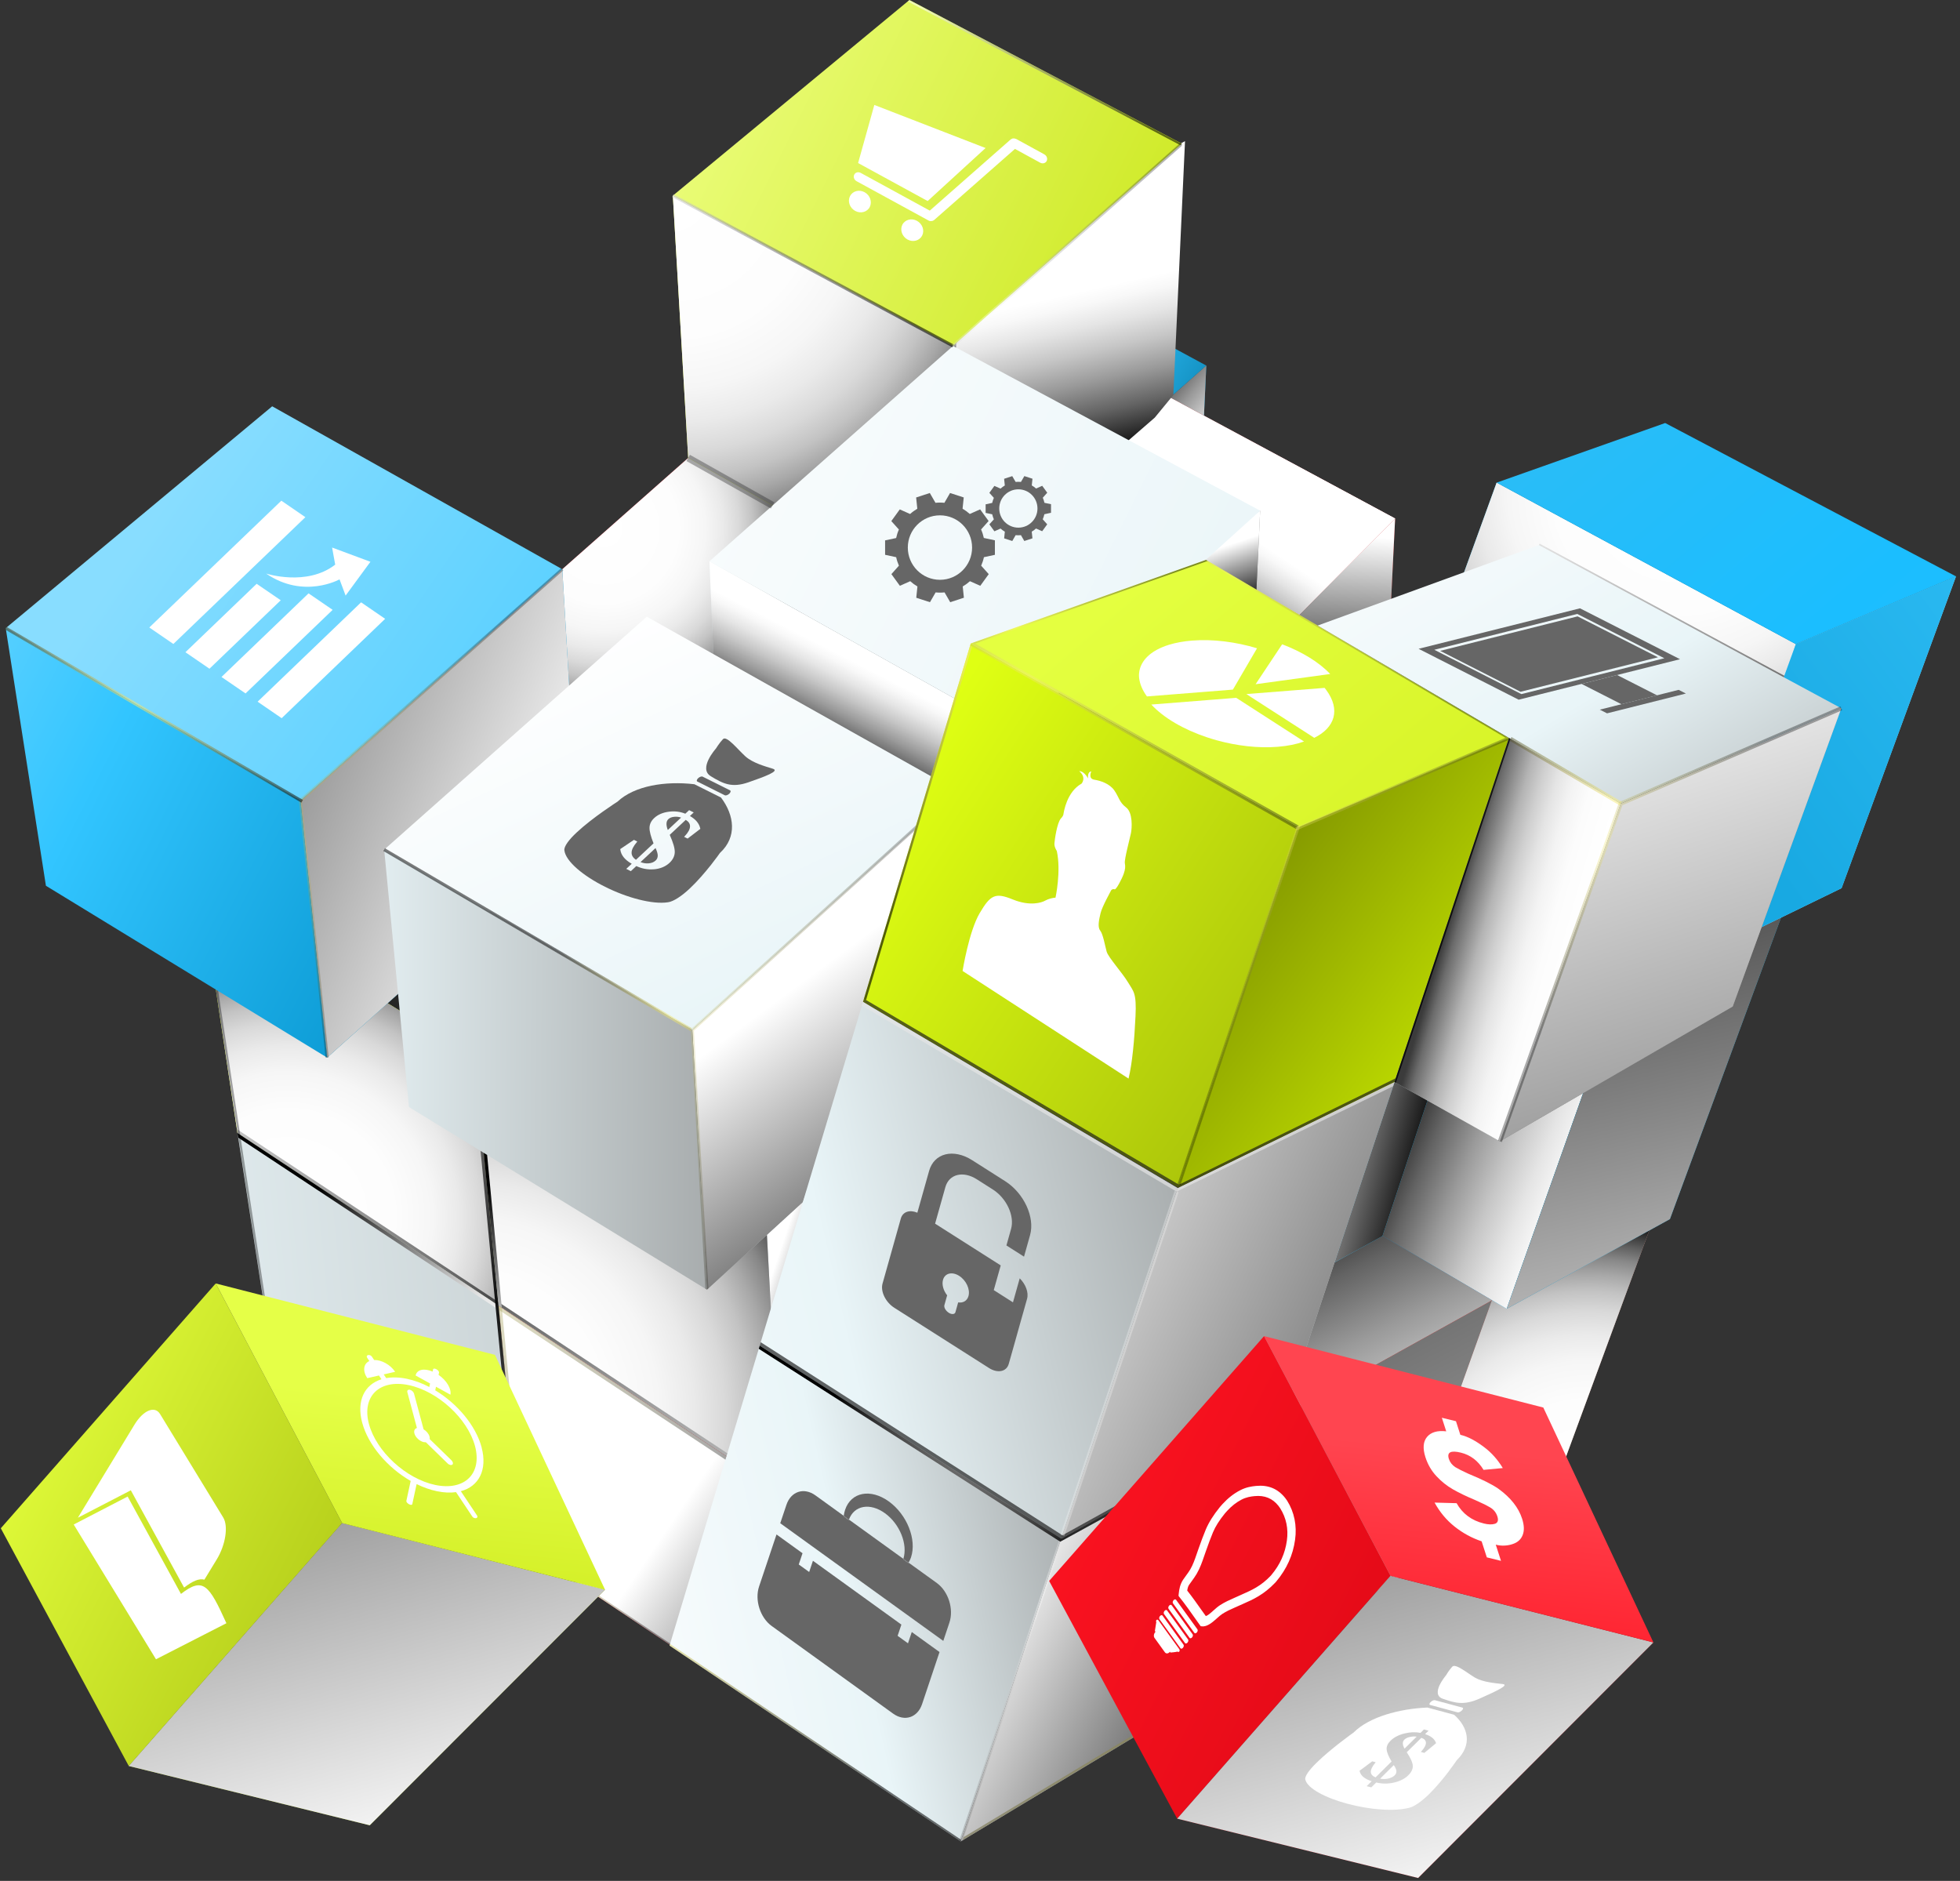 <svg width="346" height="332" viewBox="0 0 346 332" fill="none" xmlns="http://www.w3.org/2000/svg">
<rect x="0" y="0" width="346" height="332" fill="#333333" stroke="none"/>
<path style="mix-blend-mode:multiply" d="M136.05 231.408L150.313 212.945L142.157 210.039L135.212 217.812L136.05 231.408Z" fill="url(#paint0_linear_1_938)"/>
<path style="mix-blend-mode:multiply" d="M136.084 230.96L150.313 212.945L141.721 212.117L135.385 217.991L136.084 230.96Z" fill="url(#paint1_linear_1_938)"/>
<path d="M83.765 186.447L88.017 230.512L137.827 263.383L135.385 217.991L83.765 186.447Z" fill="url(#paint2_linear_1_938)"/>
<path style="mix-blend-mode:multiply" d="M83.765 186.447L88.017 230.512L137.827 263.383L135.385 217.991L83.765 186.447Z" fill="url(#paint3_radial_1_938)"/>
<path d="M121.486 80.834L90.721 108.027L96.508 130.577L132.318 122.827L153.52 89.513L133.749 76.595L121.486 80.834Z" fill="url(#paint4_linear_1_938)"/>
<path style="mix-blend-mode:multiply" d="M121.486 80.834L90.721 108.027L96.508 130.577L132.318 122.827L153.52 89.513L133.749 76.595L121.486 80.834Z" fill="url(#paint5_radial_1_938)"/>
<path d="M125.246 99.067L179.134 129.261L170.514 166.814L127.089 142.639L125.246 99.067Z" fill="url(#paint6_linear_1_938)"/>
<path style="mix-blend-mode:multiply" d="M125.235 99.061L179.123 129.25L170.503 166.808L127.078 142.628L125.235 99.061Z" fill="url(#paint7_linear_1_938)"/>
<path d="M122.218 181.81L124.793 227.645L141.732 212.173L165.615 141.704L122.218 181.81Z" fill="url(#paint8_linear_1_938)"/>
<path style="mix-blend-mode:multiply" d="M122.218 181.81L124.793 227.645L141.732 212.173L165.224 142.925L122.218 181.81Z" fill="url(#paint9_linear_1_938)"/>
<path d="M92.09 272.819L88.017 230.512L137.827 263.383L140.525 305.203L92.09 272.819Z" fill="url(#paint10_linear_1_938)"/>
<path style="mix-blend-mode:multiply" d="M92.101 272.825L88.017 230.512L137.827 263.383L140.525 305.203L92.101 272.825Z" fill="url(#paint11_linear_1_938)"/>
<path d="M134.112 237.523L118.196 290.464L169.592 325.026L187.352 271.576L134.112 237.523Z" fill="url(#paint12_linear_1_938)"/>
<path d="M60.106 175.706L80.296 166.455L74.145 186.296L60.106 175.706Z" fill="#262626"/>
<path d="M35.425 156.908L83.765 186.447L88.017 230.512L41.922 199.999L35.425 156.908Z" fill="url(#paint13_linear_1_938)"/>
<path style="mix-blend-mode:multiply" d="M35.425 156.908L83.765 186.447L88.017 230.512L41.922 199.999L35.425 156.908Z" fill="url(#paint14_radial_1_938)"/>
<path d="M99.263 100.478L102.006 146.94L57.749 186.682L53.045 141.329L99.263 100.478Z" fill="url(#paint15_linear_1_938)"/>
<path style="mix-blend-mode:multiply" d="M99.263 100.478L102.006 146.94L57.749 186.682L53.045 141.329L99.263 100.478Z" fill="url(#paint16_linear_1_938)"/>
<path d="M122.218 181.81L124.793 227.645L72.196 195.407L67.821 149.975L122.218 181.81Z" fill="url(#paint17_linear_1_938)"/>
<path d="M122.218 181.81L168.883 139.559L114.173 108.855L67.821 149.975L122.218 181.81Z" fill="url(#paint18_linear_1_938)"/>
<path d="M169.592 325.026L187.352 271.576L226.576 249.955L209.631 300.947L169.592 325.026Z" fill="url(#paint19_linear_1_938)"/>
<path style="mix-blend-mode:multiply" d="M169.592 325.026L187.352 271.576L226.576 249.955L209.631 300.947L169.592 325.026Z" fill="url(#paint20_linear_1_938)"/>
<path d="M245.564 279.276L263.346 229.543L226.575 249.955L209.631 300.947L245.564 279.276Z" fill="url(#paint21_linear_1_938)"/>
<path style="mix-blend-mode:multiply" d="M245.564 279.276L263.346 229.543L226.575 249.955L209.631 300.947L245.564 279.276Z" fill="url(#paint22_linear_1_938)"/>
<path d="M226.575 249.955L263.408 229.51L229.52 209.619L226.575 249.955Z" fill="url(#paint23_linear_1_938)"/>
<path style="mix-blend-mode:multiply" d="M226.575 249.955L263.408 229.51L229.52 209.619L226.575 249.955Z" fill="url(#paint24_linear_1_938)"/>
<path d="M274.782 261.653L292.442 213.651L263.347 229.543L245.564 279.276L274.782 261.653Z" fill="url(#paint25_linear_1_938)"/>
<path d="M274.782 261.653L292.442 213.651L263.347 229.543L245.564 279.276L274.782 261.653Z" fill="url(#paint26_linear_1_938)"/>
<path style="mix-blend-mode:multiply" d="M274.782 261.653L292.442 213.651L263.347 229.543L245.564 279.276L274.782 261.653Z" fill="url(#paint27_radial_1_938)"/>
<path d="M265.978 231.022L279.481 192.948L246.173 190.988L238.274 214.754L265.978 231.022Z" fill="url(#paint28_linear_1_938)"/>
<path style="mix-blend-mode:multiply" d="M265.978 231.022L279.481 192.948L246.173 190.988L238.274 214.754L265.978 231.022Z" fill="url(#paint29_linear_1_938)"/>
<path d="M244.045 218.181L253.944 188.396L246.173 190.988L235.587 222.846L244.045 218.181Z" fill="url(#paint30_linear_1_938)"/>
<path style="mix-blend-mode:multiply" d="M244.045 218.181L253.944 188.396L246.173 190.988L235.587 222.846L244.045 218.181Z" fill="url(#paint31_linear_1_938)"/>
<path d="M207.933 209.641L187.352 271.576L226.576 249.955L246.173 190.988L207.933 209.641Z" fill="url(#paint32_linear_1_938)"/>
<path style="mix-blend-mode:multiply" d="M207.933 209.641L187.352 271.576L226.576 249.955L246.173 190.988L207.933 209.641Z" fill="url(#paint33_linear_1_938)"/>
<path d="M229.084 146.061L207.933 209.641L246.173 190.988L266.391 130.275L229.084 146.061Z" fill="url(#paint34_linear_1_938)"/>
<path style="mix-blend-mode:multiply" d="M229.084 146.061L207.933 209.641L246.173 190.988L266.391 130.275L229.084 146.061Z" fill="url(#paint35_linear_1_938)"/>
<path d="M121.486 80.834L118.777 34.534L168.24 61.061L154.514 99.409L121.486 80.834Z" fill="url(#paint36_linear_1_938)"/>
<path style="mix-blend-mode:multiply" d="M121.486 80.834L118.777 34.534L168.24 61.061L154.514 99.409L121.486 80.834Z" fill="url(#paint37_radial_1_938)"/>
<path d="M246.279 91.529L245 117.703L226.492 114.455L229.542 108.307L246.279 91.529Z" fill="url(#paint38_linear_1_938)"/>
<path style="mix-blend-mode:multiply" d="M246.279 91.529L245 117.703L226.492 114.455L229.542 108.307L246.279 91.529Z" fill="url(#paint39_linear_1_938)"/>
<path d="M212.95 64.527L204.419 59.918L206.581 70.16L212.95 64.527Z" fill="url(#paint40_linear_1_938)"/>
<path d="M183.419 38.807L208.637 25.356L206.581 70.16L204.469 73.806L166.453 106.123L168.24 61.061L183.419 38.807Z" fill="url(#paint41_linear_1_938)"/>
<path d="M205.955 74.573L206.581 70.16L212.95 64.527L211.766 89.883L198.509 77.295L205.955 74.573Z" fill="url(#paint42_linear_1_938)"/>
<path style="mix-blend-mode:multiply" d="M205.955 74.573L206.581 70.16L212.95 64.527L211.766 89.883L198.509 77.295L205.955 74.573Z" fill="url(#paint43_linear_1_938)"/>
<path d="M206.581 70.16L246.28 91.529L229.347 108.503L190.324 86.154L198.509 77.295L206.581 70.16Z" fill="url(#paint44_linear_1_938)"/>
<path style="mix-blend-mode:multiply" d="M206.57 70.16L246.28 91.529L229.347 108.503L190.324 86.154L198.509 77.295L206.57 70.16Z" fill="url(#paint45_linear_1_938)"/>
<path style="mix-blend-mode:multiply" d="M206.581 70.16L246.28 91.529L229.347 108.503L190.324 86.154L198.509 77.295L206.581 70.16Z" fill="url(#paint46_linear_1_938)"/>
<path d="M222.453 90.141L221.212 116.645L203.995 101.99L222.453 90.141Z" fill="url(#paint47_linear_1_938)"/>
<path style="mix-blend-mode:multiply" d="M222.453 90.141L221.212 116.645L203.995 101.99L222.453 90.141Z" fill="url(#paint48_linear_1_938)"/>
<path style="mix-blend-mode:multiply" d="M183.419 38.807L208.637 25.356L206.581 70.16L203.296 74.153L166.453 106.123L168.24 61.061L183.419 38.807Z" fill="url(#paint49_linear_1_938)"/>
<path style="mix-blend-mode:multiply" d="M183.973 38.369L209.191 24.918L207.135 69.722L203.85 73.715L167.007 105.685L168.795 60.623L183.973 38.369Z" fill="url(#paint50_linear_1_938)"/>
<path d="M125.246 99.067L179.134 129.261L222.453 90.141L168.24 61.061L125.246 99.067Z" fill="url(#paint51_linear_1_938)"/>
<path d="M171.369 113.582L229.084 146.061L266.391 130.275L212.888 98.832L171.369 113.582Z" fill="url(#paint52_linear_1_938)"/>
<path d="M265.978 231.022L294.788 215.191L315.307 159.528L306.849 162.933L279.481 192.948L265.978 231.022Z" fill="url(#paint53_linear_1_938)"/>
<path style="mix-blend-mode:multiply" d="M265.978 231.022L294.788 215.191L315.307 159.528L306.849 162.933L279.481 192.948L265.978 231.022Z" fill="url(#paint54_linear_1_938)"/>
<path d="M255.899 108.055L309.922 135.343L317.022 113.699L264.201 85.191L255.899 108.055Z" fill="url(#paint55_linear_1_938)"/>
<path style="mix-blend-mode:multiply" d="M255.899 108.055L309.922 135.343L317.022 113.699L264.201 85.191L255.899 108.055Z" fill="url(#paint56_radial_1_938)"/>
<path d="M325.095 156.773L345.296 101.738L317.022 113.699L296.196 170.84L325.095 156.773Z" fill="url(#paint57_linear_1_938)"/>
<path style="mix-blend-mode:multiply" d="M325.095 156.773L345.296 101.738L317.022 113.699L296.196 170.84L325.095 156.773Z" fill="url(#paint58_linear_1_938)"/>
<path d="M271.654 96.211L325.045 125.022L286.106 141.861L232.604 110.418L271.654 96.211Z" fill="url(#paint59_linear_1_938)"/>
<path d="M293.955 74.668L345.296 101.738L317.022 113.699L264.201 85.191L293.955 74.668Z" fill="url(#paint60_linear_1_938)"/>
<path d="M305.877 177.661L325.045 125.022L286.106 141.861L264.782 201.46L305.877 177.661Z" fill="url(#paint61_linear_1_938)"/>
<path style="mix-blend-mode:multiply" d="M305.877 177.661L325.045 125.022L286.106 141.861L264.782 201.46L305.877 177.661Z" fill="url(#paint62_linear_1_938)"/>
<path d="M246.173 190.988L266.391 130.275L286.106 141.861L264.782 201.46L246.173 190.988Z" fill="url(#paint63_linear_1_938)"/>
<path style="mix-blend-mode:multiply" d="M246.173 190.988L266.391 130.275L286.106 141.861L264.782 201.46L246.173 190.988Z" fill="url(#paint64_linear_1_938)"/>
<path d="M171.369 113.582L152.352 176.849L207.933 209.641L229.084 146.061L171.369 113.582Z" fill="url(#paint65_linear_1_938)"/>
<path d="M152.352 176.849L134.112 237.523L187.352 271.576L207.933 209.641L152.352 176.849Z" fill="url(#paint66_linear_1_938)"/>
<path d="M48.665 243.711L92.101 272.825L88.017 230.512L41.922 199.999L48.665 243.711Z" fill="url(#paint67_linear_1_938)"/>
<path d="M1.011 110.877L53.045 141.329L99.263 100.478L48.05 71.717L1.011 110.877Z" fill="url(#paint68_linear_1_938)"/>
<path d="M1.011 110.877L8.106 156.348L57.749 186.682L53.045 141.329L1.011 110.877Z" fill="url(#paint69_linear_1_938)"/>
<path d="M160.542 0L118.777 34.534L168.24 61.061L208.637 25.356L160.542 0Z" fill="url(#paint70_linear_1_938)"/>
<g style="mix-blend-mode:screen" opacity="0.56">
<path d="M118.648 34.781L118.911 34.288L168.374 60.82L168.112 61.307L118.648 34.781Z" fill="url(#paint71_radial_1_938)"/>
</g>
<path style="mix-blend-mode:screen" opacity="0.55" d="M160.548 0.022L160.251 0.269L208.341 25.619L208.598 25.395L208.615 25.378L160.548 0.022Z" fill="url(#paint72_radial_1_938)"/>
<g style="mix-blend-mode:screen" opacity="0.35">
<path d="M168.425 61.273L168.056 60.853L208.374 25.222L208.637 25.356L208.62 25.748L168.425 61.273Z" fill="url(#paint73_radial_1_938)"/>
</g>
<path opacity="0.34" d="M121.794 80.283L121.179 81.382L136.083 89.762L136.698 88.663L121.794 80.283Z" fill="#1A1A1A"/>
<g opacity="0.67">
<path d="M207.905 209.725L152.352 176.849L152.514 176.294L208.117 209.115L246.391 190.322L246.173 190.988L207.905 209.725Z" fill="#1A1A1A"/>
</g>
<g opacity="0.67">
<path d="M207.698 210.336L152.151 177.504L152.352 176.849L207.905 209.725L246.173 190.988L245.922 191.733L207.698 210.336Z" fill="#E6E6E6"/>
</g>
<g opacity="0.67">
<path d="M187.352 271.576L134.112 237.523L134.291 236.924L187.553 270.993L226.81 249.255L226.548 250.033L187.352 271.576Z" fill="#1A1A1A"/>
</g>
<g style="mix-blend-mode:screen">
<path d="M187.168 272.136L133.944 238.083L134.112 237.523L187.352 271.576L226.609 249.848L226.352 250.627L187.168 272.136Z" fill="url(#paint74_radial_1_938)"/>
</g>
<g opacity="0.35">
<path d="M187.201 270.876L207.352 210.218L208.056 210.453L187.899 271.111L187.201 270.876Z" fill="#F2F2F2"/>
</g>
<g style="mix-blend-mode:color-dodge" opacity="0.4">
<path d="M171.263 113.94L171.374 113.576L171.833 113.414L229.263 145.736L228.9 146.386L171.263 113.94Z" fill="url(#paint75_radial_1_938)"/>
</g>
<g style="mix-blend-mode:color-dodge" opacity="0.62">
<path d="M152.514 176.294L171.263 113.94L171.592 114.13L152.883 176.518L152.514 176.294Z" fill="url(#paint76_radial_1_938)"/>
</g>
<g style="mix-blend-mode:color-dodge" opacity="0.29">
<path d="M207.855 209.025L229 145.652L229.525 145.826L208.38 209.205L207.855 209.025Z" fill="url(#paint77_radial_1_938)"/>
</g>
<g style="mix-blend-mode:color-dodge" opacity="0.33">
<path d="M228.888 146.57L228.67 146.061L266.089 130.096L266.391 130.275L266.274 130.628L228.888 146.57Z" fill="url(#paint78_radial_1_938)"/>
</g>
<g opacity="0.77">
<path d="M246.173 190.988L266.391 130.275L266.637 130.415L246.419 191.128L246.173 190.988Z" fill="black"/>
</g>
<g opacity="0.38">
<path d="M169.352 324.864L186.905 271.962L187.168 272.136L187.52 271.94L169.955 324.802L169.592 325.026L169.352 324.864Z" fill="url(#paint79_radial_1_938)"/>
</g>
<g style="mix-blend-mode:color-dodge" opacity="0.45">
<path d="M172.151 113.593L171.833 113.414L212.888 98.832L213.196 99.011L172.151 113.593Z" fill="url(#paint80_radial_1_938)"/>
</g>
<g style="mix-blend-mode:color-dodge" opacity="0.72">
<path opacity="0.47" d="M212.855 99.134L213.196 99.011L266.09 130.096L265.771 130.23L212.855 99.134Z" fill="url(#paint81_radial_1_938)"/>
</g>
<g opacity="0.66">
<path opacity="0.92" d="M41.922 199.999L41.816 199.315L128.397 256.523L128.24 257.055L41.922 199.999Z" fill="url(#paint82_radial_1_938)"/>
</g>
<path style="mix-blend-mode:screen" d="M41.922 199.999L42.045 200.799L88.084 231.223L88.011 230.462L41.922 199.999Z" fill="url(#paint83_radial_1_938)"/>
<path style="mix-blend-mode:color-dodge" opacity="0.35" d="M128.24 257.055L88.011 230.462L88.084 231.223L128.062 257.649L128.24 257.055Z" fill="url(#paint84_radial_1_938)"/>
<g opacity="0.92">
<path d="M91.503 272.427L84.838 203.151L85.414 203.515L92.101 272.825L91.503 272.427Z" fill="url(#paint85_radial_1_938)"/>
</g>
<path style="mix-blend-mode:screen" d="M85.397 203.498L87.995 230.45L88.587 230.848L85.989 203.857L85.397 203.498Z" fill="url(#paint86_radial_1_938)"/>
<path style="mix-blend-mode:color-dodge" opacity="0.35" d="M92.089 272.819L92.676 273.211L88.587 230.848L87.994 230.45L92.089 272.819Z" fill="url(#paint87_radial_1_938)"/>
<g style="mix-blend-mode:color-dodge" opacity="0.35">
<path d="M48.665 243.711L38.101 174.67L38.514 174.922L49.006 243.498L118.307 290.094L118.24 290.307L48.654 243.705L48.665 243.711Z" fill="url(#paint88_radial_1_938)"/>
</g>
<g style="mix-blend-mode:color-dodge" opacity="0.55">
<path d="M118.196 290.464L118.279 290.178L169.682 324.752L169.592 325.026L118.196 290.464Z" fill="url(#paint89_radial_1_938)"/>
</g>
<g style="mix-blend-mode:color-dodge" opacity="0.26">
<path d="M124.514 227.477L121.933 181.698L161.726 145.658L161.57 146.178L161.414 146.694L122.503 181.928L125.056 227.404L124.788 227.645L124.514 227.477Z" fill="url(#paint90_radial_1_938)"/>
</g>
<g style="mix-blend-mode:color-dodge" opacity="0.51">
<path d="M67.676 150.216L67.961 149.734L122.151 181.497L121.955 181.659L121.95 182.029L67.676 150.216Z" fill="url(#paint91_radial_1_938)"/>
</g>
<g style="mix-blend-mode:color-dodge" opacity="0.3">
<path d="M57.475 186.71L52.754 141.217L99.078 100.271L99.447 100.685L53.335 141.441L58.028 186.648L57.475 186.71Z" fill="url(#paint92_radial_1_938)"/>
</g>
<g style="mix-blend-mode:color-dodge" opacity="0.55">
<path d="M0.872 111.118L1.151 110.636L53.475 141.2L53.196 141.682L0.872 111.118Z" fill="url(#paint93_radial_1_938)"/>
</g>
<g style="mix-blend-mode:color-dodge" opacity="0.33">
<path d="M264.43 201.337L285.816 141.581L324.899 124.686L325.196 125.364L286.402 142.135L265.128 201.589L264.43 201.337Z" fill="url(#paint94_radial_1_938)"/>
</g>
<g style="mix-blend-mode:color-dodge" opacity="0.48">
<path d="M266.447 130.734L266.821 130.096L286.307 141.536L285.933 142.174L266.447 130.734Z" fill="url(#paint95_radial_1_938)"/>
</g>
<g style="mix-blend-mode:multiply">
<path opacity="0.55" d="M271.654 96.211L271.788 95.965L314.989 119.277L314.894 119.546L271.654 96.211Z" fill="url(#paint96_linear_1_938)"/>
</g>
<g style="mix-blend-mode:color-dodge" opacity="0.5">
<path d="M169.972 324.752L170.134 324.265L274.989 261.093L274.788 261.647L169.955 324.802L169.972 324.752Z" fill="url(#paint97_radial_1_938)"/>
</g>
<g opacity="0.69">
<path d="M208.916 301.333L225.637 251.019L226.609 249.848L209.631 300.947L208.916 301.333Z" fill="#1A1A1A"/>
</g>
<g opacity="0.38">
<path opacity="0.44" d="M209.631 300.947L226.609 249.848L227.285 249.563L210.564 299.905L209.631 300.947Z" fill="white"/>
</g>
<path d="M60.397 268.849L22.732 311.721L0.14 269.761L38.078 226.547L60.397 268.849Z" fill="url(#paint98_linear_1_938)"/>
<path d="M106.81 280.608L65.274 322.187L22.732 311.721L60.397 268.849L106.81 280.608Z" fill="url(#paint99_linear_1_938)"/>
<path style="mix-blend-mode:multiply" d="M106.81 280.608L65.274 322.187L22.732 311.721L60.397 268.849L106.81 280.608Z" fill="url(#paint100_linear_1_938)"/>
<path d="M87.374 239.147L106.81 280.608L60.397 268.849L38.078 226.547L87.374 239.147Z" fill="url(#paint101_linear_1_938)"/>
<path d="M245.469 278.15L207.805 321.017L185.207 279.057L223.145 235.843L245.469 278.15Z" fill="url(#paint102_linear_1_938)"/>
<path d="M291.877 289.91L250.341 331.489L207.805 321.017L245.47 278.15L291.877 289.91Z" fill="url(#paint103_linear_1_938)"/>
<path style="mix-blend-mode:multiply" d="M291.877 289.91L250.341 331.489L207.805 321.017L245.47 278.15L291.877 289.91Z" fill="url(#paint104_linear_1_938)"/>
<path d="M272.441 248.448L291.877 289.91L245.469 278.15L223.145 235.843L272.441 248.448Z" fill="url(#paint105_linear_1_938)"/>
<path d="M160.296 290.072L158.458 288.745L159.123 286.763L143.508 275.496L142.844 277.478L141.006 276.151L141.67 274.168L137.078 270.853L134 280.037C133.201 282.423 134.196 285.547 136.224 287.009L157.654 302.47C159.682 303.937 161.978 303.187 162.777 300.796L165.855 291.606L160.955 288.073L160.291 290.055L160.296 290.072Z" fill="#666666"/>
<path d="M165.386 279.427L160.391 275.826C160.391 275.826 160.363 275.876 160.346 275.899L159.441 275.244C159.453 275.216 159.458 275.182 159.464 275.154L149.866 268.227C149.855 268.255 149.844 268.283 149.833 268.311L148.927 267.656C148.927 267.622 148.939 267.594 148.944 267.561L143.95 263.954C141.922 262.493 139.626 263.238 138.827 265.629L137.738 268.871L142.33 272.186L144.168 273.513L159.782 284.78L161.62 286.107L166.52 289.641L167.603 286.399C168.402 284.007 167.408 280.888 165.38 279.427H165.386Z" fill="#666666"/>
<path d="M156.212 267.096C158.838 268.989 160.28 272.578 159.469 275.16L160.391 275.826C160.559 275.546 160.704 275.238 160.821 274.896C161.872 271.761 160.118 267.342 156.905 265.024C153.693 262.706 150.235 263.366 149.185 266.502C149.067 266.844 148.995 267.202 148.944 267.566L149.866 268.233C150.766 265.718 153.581 265.203 156.207 267.096H156.212Z" fill="#666666"/>
<path d="M159.447 275.244L160.352 275.899C160.352 275.899 160.38 275.848 160.397 275.826L159.475 275.16C159.464 275.188 159.458 275.221 159.453 275.249L159.447 275.244Z" fill="#666666"/>
<path d="M149.838 268.317C149.849 268.289 149.86 268.261 149.872 268.233L148.95 267.566C148.95 267.594 148.939 267.628 148.933 267.661L149.838 268.317Z" fill="#666666"/>
<path fill-rule="evenodd" clip-rule="evenodd" d="M13.738 267.913L23.743 251.467C25.296 248.919 27.33 248.079 28.257 249.596L39.408 267.863C40.335 269.381 39.821 272.707 38.263 275.255L36.084 278.828C35.123 278.581 34.028 279.068 32.497 280.228L23.151 263.159L23.095 263.058L22.983 263.114L13.726 267.908L13.738 267.913Z" fill="white"/>
<path fill-rule="evenodd" clip-rule="evenodd" d="M22.531 264.156L31.944 281.347C35.855 278.324 36.872 279.684 39.967 286.522L27.536 292.883L13.011 269.095L22.531 264.162V264.156Z" fill="white"/>
<path fill-rule="evenodd" clip-rule="evenodd" d="M264.67 110.95L250.425 114.522L268.089 123.505L282.335 119.932L296.575 116.359L278.916 107.377L264.676 110.95H264.67ZM293.81 116.191L281.19 119.355L268.57 122.519L253.196 114.696L265.816 111.532L278.436 108.368L293.81 116.191Z" fill="#666666"/>
<path fill-rule="evenodd" clip-rule="evenodd" d="M292.514 122.732L286.235 124.305L279.196 120.721L285.469 119.148L292.514 122.732Z" fill="#666666"/>
<path fill-rule="evenodd" clip-rule="evenodd" d="M297.614 122.418L283.693 125.913L282.413 125.263L296.335 121.769L297.614 122.418Z" fill="#666666"/>
<path fill-rule="evenodd" clip-rule="evenodd" d="M292.682 116.018L268.425 122.105L254.235 114.886L278.492 108.799L292.682 116.018Z" fill="#666666"/>
<path d="M180.011 225.646L178.821 229.879L175.43 227.723L176.659 223.361L165.073 215.992L166.888 209.541C167.536 207.239 170.022 206.623 172.441 208.163L175.274 209.966C177.693 211.506 179.134 214.62 178.486 216.921L177.665 219.839L180.771 221.815L181.838 218.013C182.726 214.866 180.76 210.605 177.441 208.493L171.62 204.792C168.307 202.686 164.905 203.526 164.017 206.679L161.939 214.06C160.603 213.483 159.363 213.881 159.022 215.09L155.793 226.575C155.408 227.953 156.335 229.868 157.877 230.842L174.587 241.471C176.123 242.451 177.687 242.126 178.073 240.749L178.296 239.965L178.687 238.581L179.223 236.683L179.609 235.3L180.19 233.228L180.581 231.845L180.676 231.514L181.307 229.263C181.626 228.143 181.056 226.676 180.011 225.64V225.646ZM169.151 229.879L168.665 231.61C168.553 232.013 168.022 232.063 167.486 231.722C166.95 231.38 166.603 230.775 166.715 230.372L167.201 228.642C166.547 227.819 166.229 226.755 166.469 225.909C166.799 224.727 168.078 224.414 169.318 225.203C170.564 225.993 171.302 227.595 170.966 228.776C170.726 229.627 170 230.025 169.151 229.89V229.879Z" fill="#666666"/>
<path d="M30.603 113.671L26.357 110.759L49.665 88.377L53.91 91.289L30.603 113.671Z" fill="white"/>
<path d="M36.977 118.039L32.732 115.127L45.307 103.048L49.559 105.955L36.977 118.039Z" fill="white"/>
<path d="M43.346 122.401L39.1 119.495L54.469 104.734L58.721 107.646L43.346 122.401Z" fill="white"/>
<path d="M49.721 126.769L45.475 123.857L63.743 106.319L67.989 109.231L49.721 126.769Z" fill="white"/>
<path d="M46.989 101.245C46.989 101.245 54.151 103.564 59.173 99.666L58.626 96.648L65.391 99.162L61.011 105.126L59.938 102.264C59.938 102.264 53.626 105.798 46.989 101.251V101.245Z" fill="white"/>
<path d="M73.598 252.049L71.911 245.744C71.827 245.441 72.028 245.245 72.352 245.312C72.676 245.38 73.006 245.682 73.089 245.99L74.777 252.295C75.274 252.592 75.693 253.079 75.827 253.578C75.871 253.74 75.877 253.891 75.855 254.02L79.687 257.75C79.966 258.024 80.045 258.366 79.855 258.523C79.771 258.595 79.642 258.612 79.497 258.584C79.341 258.551 79.162 258.461 79.017 258.315L75.179 254.58C75.073 254.586 74.955 254.58 74.827 254.558C74.089 254.407 73.341 253.718 73.156 253.023C73.022 252.525 73.218 252.167 73.603 252.055L73.598 252.049Z" fill="white"/>
<path d="M85.028 255.493C83.989 251.612 80.721 247.76 76.832 245.408L76.966 244.775L79.508 246.18C79.726 245.128 78.816 243.649 77.419 242.681L77.503 242.283C77.536 242.121 77.335 241.852 77.045 241.695C76.76 241.533 76.497 241.538 76.458 241.706L76.374 242.104C74.883 241.465 73.587 241.729 73.369 242.793L75.922 244.204L75.788 244.825C74.497 244.153 73.162 243.655 71.827 243.375C70.475 243.095 69.251 243.067 68.179 243.257L67.737 242.602L69.754 242.143C68.905 240.872 67.335 240.021 66.045 240.06L65.642 239.455C65.508 239.253 65.212 239.136 64.983 239.186C64.754 239.237 64.67 239.444 64.805 239.645L65.201 240.245C64.162 240.709 63.978 241.981 64.832 243.263L66.9 242.793L67.341 243.459C64.358 244.383 62.9 247.239 63.933 251.108C65.006 255.112 68.447 259.083 72.497 261.406L71.737 264.923C71.698 265.091 71.905 265.354 72.196 265.511C72.481 265.674 72.743 265.668 72.782 265.5L73.547 261.961C74.721 262.538 75.927 262.969 77.134 263.221C78.369 263.478 79.503 263.523 80.503 263.383L83.385 267.706C83.52 267.908 83.816 268.025 84.045 267.975C84.274 267.925 84.352 267.717 84.218 267.516L81.352 263.215C84.514 262.381 86.078 259.469 85.017 255.493H85.028ZM76.849 262.118C71.676 261.031 66.441 256.221 65.129 251.355C63.833 246.488 66.961 243.42 72.129 244.484C77.302 245.57 82.536 250.38 83.855 255.252C85.145 260.118 82.022 263.187 76.849 262.118Z" fill="white"/>
<path d="M230.201 130.885L218.866 123.583L218.229 123.174L216.972 123.275L203.246 124.361C205.447 126.747 208.983 128.768 212.972 130.112C213.553 130.308 214.134 130.488 214.737 130.656C218.279 131.641 222.073 132.1 225.553 131.82C227.341 131.68 228.894 131.356 230.201 130.885Z" fill="white"/>
<path d="M210.43 113.072C208.911 113.195 207.559 113.447 206.38 113.806C205.938 113.94 205.514 114.091 205.128 114.259C202.687 115.295 201.285 116.897 201.089 118.773C201.089 118.773 201.028 119.12 201.089 119.686C201.089 119.686 201.095 119.719 201.1 119.736C201.128 119.96 201.173 120.212 201.251 120.492C201.251 120.492 201.251 120.492 201.251 120.497C201.324 120.772 201.425 121.069 201.57 121.388C201.793 121.892 202.089 122.407 202.469 122.928L216.821 121.791L217.642 121.724L217.927 121.242L221.905 114.427C218.173 113.307 214.123 112.775 210.43 113.072Z" fill="white"/>
<path d="M220.592 122.883L232.005 130.236C235.676 128.438 236.665 125.252 234.134 121.808C234.039 121.679 233.933 121.55 233.832 121.421L220.028 122.513L220.592 122.877V122.883Z" fill="white"/>
<path d="M226.335 113.733L222.073 120.139L221.654 120.772L234.816 118.969C232.832 116.863 229.816 115.043 226.341 113.727L226.335 113.733Z" fill="white"/>
<path d="M247.916 307.073C247.564 307.409 247.536 307.947 247.944 308.658L250.084 306.541C249.693 306.485 249.302 306.508 248.911 306.592C248.453 306.692 248.145 306.849 247.911 307.073H247.916Z" fill="white"/>
<path d="M246.05 311.564L243.631 313.961C244.112 314.051 244.57 314.045 245.028 313.95C245.542 313.838 245.916 313.653 246.212 313.362C246.43 313.143 246.536 312.891 246.508 312.595C246.486 312.337 246.335 311.99 246.045 311.564H246.05Z" fill="white"/>
<path d="M255.704 312.723C256.581 311.57 257.14 310.735 257.14 310.735L257.162 310.707L257.19 310.679C259.922 307.986 259.224 304.928 256.698 302.677L251.978 301.406C246.961 301.625 241.71 303.075 238.994 305.774L238.967 305.802L238.933 305.824C238.933 305.824 234.883 308.703 232.363 311.2C231.089 312.443 230.268 313.603 230.43 314.123C230.793 315.675 233.989 317.354 237.838 318.379C241.665 319.421 246.173 319.813 248.838 319.079C249.76 318.85 251.129 317.836 252.38 316.587C253.637 315.344 254.832 313.871 255.715 312.718L255.704 312.723ZM245.989 314.672C244.955 314.891 243.939 314.874 242.95 314.633L242.073 315.501L241.257 315.283L242.14 314.409C240.916 314.017 240.19 313.423 240.017 312.628L240 312.567L242.246 310.898L242.849 311.06L242.76 311.172C241.704 312.471 241.743 313.278 242.827 313.731L245.654 310.931C245.106 310.002 244.816 309.291 244.782 308.781C244.749 308.26 244.978 307.745 245.469 307.264C246.067 306.664 246.916 306.228 247.961 305.976C248.944 305.729 249.888 305.701 250.76 305.875L251.251 305.388L251.369 305.27L252.184 305.488L251.575 306.093C252.609 306.429 253.257 306.95 253.492 307.644L253.508 307.7L251.441 309.408L250.821 309.24L250.927 309.123C251.497 308.49 251.749 307.969 251.715 307.566C251.682 307.196 251.425 306.928 250.911 306.748L248.335 309.296C249.022 310.332 249.374 311.116 249.402 311.682C249.425 312.253 249.162 312.813 248.626 313.345C247.978 313.989 247.078 314.443 245.994 314.667L245.989 314.672Z" fill="white"/>
<path d="M253.307 300.107C253.123 300.057 252.782 300.202 252.548 300.437C252.313 300.667 252.274 300.897 252.458 300.947L257.307 302.252C257.492 302.302 257.832 302.157 258.067 301.921C258.302 301.692 258.341 301.462 258.151 301.412L253.302 300.107H253.307Z" fill="white"/>
<path d="M254.682 299.844C256.939 300.639 258.447 301.048 261.229 299.81C264.011 298.573 266.531 297.408 265.274 297.257C264.017 297.111 261.771 296.932 260.402 296.137C259.034 295.342 256.944 293.55 256.358 294.199C255.771 294.843 255.246 295.745 255.246 295.745C255.246 295.745 252.419 299.049 254.682 299.849V299.844Z" fill="white"/>
<path d="M117.989 144.588C117.603 144.935 117.531 145.579 117.888 146.509L120.235 144.314C119.838 144.179 119.447 144.135 119.039 144.174C118.564 144.219 118.24 144.353 117.983 144.588H117.989Z" fill="#666666"/>
<path d="M115.726 149.689L113.073 152.17C113.553 152.361 114.022 152.433 114.492 152.394C115.028 152.349 115.419 152.187 115.743 151.89C115.983 151.661 116.112 151.375 116.112 151.017C116.112 150.703 115.983 150.255 115.726 149.695V149.689Z" fill="#666666"/>
<path d="M125.447 152.753C126.43 151.509 127.067 150.597 127.067 150.591L127.089 150.557L127.123 150.529C130.123 147.741 129.659 143.927 127.279 140.775L122.581 138.428C117.464 137.829 112.011 138.686 109.028 141.486L108.994 141.514L108.955 141.536C108.955 141.536 104.603 144.319 101.838 146.906C100.441 148.189 99.514 149.449 99.631 150.109C99.871 152.047 102.983 154.629 106.81 156.527C110.615 158.442 115.168 159.691 117.933 159.26C118.888 159.136 120.363 158.151 121.737 156.857C123.117 155.569 124.453 153.996 125.441 152.753H125.447ZM115.413 153.441C114.346 153.531 113.313 153.335 112.33 152.87L111.363 153.772L110.553 153.369L111.52 152.467C110.307 151.784 109.62 150.938 109.503 149.947L109.492 149.874L111.911 148.245L112.508 148.547L112.408 148.665C111.229 150.053 111.201 151.033 112.268 151.767L115.369 148.866C114.888 147.651 114.648 146.744 114.659 146.117C114.67 145.478 114.944 144.902 115.48 144.403C116.14 143.782 117.039 143.401 118.123 143.272C119.14 143.143 120.101 143.272 120.978 143.63L121.52 143.126L121.654 143.003L122.464 143.406L121.793 144.034C122.821 144.622 123.43 145.361 123.615 146.234L123.626 146.307L121.386 148.021L120.765 147.713L120.883 147.59C121.514 146.923 121.81 146.341 121.81 145.842C121.81 145.389 121.564 145.025 121.056 144.717L118.229 147.36C118.838 148.726 119.134 149.74 119.117 150.423C119.095 151.117 118.782 151.75 118.196 152.299C117.486 152.965 116.536 153.357 115.413 153.447V153.441Z" fill="#666666"/>
<path d="M124.045 137.09C123.86 136.995 123.503 137.118 123.246 137.359C122.989 137.599 122.927 137.868 123.117 137.963L127.939 140.371C128.123 140.467 128.481 140.343 128.738 140.103C128.995 139.862 129.05 139.593 128.866 139.503L124.05 137.095L124.045 137.09Z" fill="#666666"/>
<path d="M125.458 137.006C127.687 138.355 129.19 139.106 132.117 138.087C135.045 137.067 137.698 136.093 136.436 135.695C135.173 135.298 132.905 134.699 131.581 133.506C130.257 132.313 128.279 129.788 127.631 130.465C126.983 131.143 126.374 132.14 126.374 132.14C126.374 132.14 123.229 135.651 125.464 137L125.458 137.006Z" fill="#666666"/>
<path d="M173.983 26.129L154.346 18.524L151.48 28.778L163.76 35.486L173.983 26.129Z" fill="white"/>
<path d="M184.38 27.26L179.385 24.527C179.385 24.527 179.374 24.527 179.369 24.527C179.307 24.499 179.24 24.483 179.173 24.466C179.128 24.454 179.089 24.432 179.039 24.432C178.983 24.421 178.922 24.432 178.866 24.438C178.815 24.443 178.765 24.438 178.715 24.454C178.67 24.466 178.637 24.494 178.592 24.516C178.542 24.538 178.48 24.567 178.436 24.606C178.43 24.606 178.424 24.611 178.413 24.617L164.134 37.177L151.944 30.519C151.514 30.284 151.005 30.418 150.799 30.827C150.598 31.23 150.776 31.745 151.207 31.981L163.927 38.93C164.022 38.98 164.123 39.014 164.223 39.025C164.257 39.031 164.29 39.025 164.318 39.025C164.391 39.025 164.458 39.025 164.525 39.008C164.558 39.008 164.586 39.003 164.62 38.992C164.687 38.969 164.748 38.936 164.81 38.897C164.832 38.885 164.86 38.874 164.877 38.857C164.877 38.852 164.894 38.857 164.894 38.846L179.173 26.286L183.631 28.722C184.056 28.951 184.564 28.817 184.771 28.414C184.972 28.01 184.793 27.495 184.369 27.26H184.38Z" fill="white"/>
<path d="M152.631 33.929C151.665 33.403 150.514 33.711 150.05 34.624C149.592 35.531 150 36.701 150.966 37.228C151.933 37.754 153.084 37.441 153.542 36.533C154 35.621 153.592 34.456 152.626 33.929H152.631Z" fill="white"/>
<path d="M161.871 38.98C160.911 38.454 159.754 38.762 159.29 39.675C158.832 40.582 159.246 41.752 160.207 42.279C161.173 42.805 162.324 42.492 162.788 41.584C163.246 40.672 162.838 39.507 161.871 38.98Z" fill="white"/>
<path d="M264.961 275.507L262.469 274.896L261.553 272.063C259.81 271.475 258.212 270.601 256.777 269.459C255.335 268.311 254.162 266.9 253.246 265.226L257.134 265.332C258.179 267.197 259.788 268.389 261.961 268.921C262.732 269.112 263.386 269.129 263.916 268.966C264.419 268.787 264.553 268.345 264.324 267.65C264.101 266.967 263.67 266.435 263.022 266.06C262.374 265.685 261.469 265.242 260.33 264.744C258.832 264.117 257.559 263.501 256.492 262.89C255.425 262.28 254.453 261.507 253.575 260.561C252.693 259.62 252.05 258.511 251.637 257.235C251.129 255.655 251.224 254.457 251.922 253.628C252.62 252.799 253.749 252.469 255.302 252.648L254.531 250.252L257.022 250.862L257.793 253.259C258.503 253.432 259.201 253.701 259.888 254.071C260.575 254.44 261.279 254.894 262 255.443C263.279 256.4 264.38 257.632 265.291 259.133L261.894 259.452C260.916 257.839 259.581 256.826 257.894 256.411C256.095 255.969 255.391 256.344 255.771 257.52C255.961 258.114 256.346 258.601 256.905 258.97C257.391 259.267 258.145 259.648 259.173 260.118C261.654 261.138 263.436 262.028 264.514 262.784C266.67 264.346 268.067 266.105 268.698 268.07C269.073 269.235 269.106 270.198 268.793 270.965C268.492 271.738 267.899 272.265 267.034 272.545C266.626 272.69 266.162 272.78 265.654 272.813C265.145 272.847 264.609 272.796 264.05 272.657L264.967 275.496L264.961 275.507Z" fill="white"/>
<path d="M206.48 291.612C206.218 291.909 205.844 291.931 205.642 291.657L203.816 289.126C203.614 288.851 203.67 288.387 203.933 288.09C204.195 287.793 204.57 287.771 204.771 288.045L206.598 290.576C206.793 290.85 206.743 291.315 206.48 291.618V291.612Z" fill="white"/>
<path d="M203.872 287.888L206.62 291.696C206.715 291.69 206.877 291.674 207.162 291.646C207.536 291.612 207.777 291.562 207.922 291.5L204.151 286.275C204.134 286.309 204.123 286.348 204.112 286.382C204.078 286.522 203.911 287.614 203.872 287.888Z" fill="white"/>
<path d="M210.436 289.025C210.285 289.198 210.084 289.232 209.989 289.098L206.285 283.968C206.19 283.839 206.235 283.593 206.386 283.419C206.536 283.251 206.737 283.218 206.832 283.347L210.536 288.476C210.631 288.605 210.581 288.851 210.436 289.025Z" fill="white"/>
<path d="M209.631 289.943C209.481 290.117 209.279 290.15 209.184 290.016L205.481 284.887C205.386 284.758 205.43 284.506 205.581 284.338C205.732 284.164 205.933 284.131 206.028 284.265L209.732 289.394C209.827 289.523 209.782 289.77 209.631 289.943Z" fill="white"/>
<path d="M208.827 290.862C208.676 291.035 208.475 291.069 208.38 290.934L204.676 285.805C204.581 285.676 204.626 285.424 204.777 285.251C204.927 285.077 205.129 285.049 205.224 285.178L208.927 290.307C209.022 290.436 208.978 290.682 208.827 290.856V290.862Z" fill="white"/>
<path d="M208.173 291.522C208.078 291.634 207.922 291.612 207.827 291.483L204.151 286.393C204.056 286.264 204.056 286.068 204.151 285.962C204.246 285.85 204.402 285.872 204.497 286.001L208.173 291.091C208.268 291.22 208.268 291.416 208.173 291.528V291.522Z" fill="white"/>
<path d="M211.279 288.146C211.128 288.319 210.927 288.353 210.832 288.218L207.067 283.011C206.972 282.876 207.017 282.63 207.167 282.456C207.318 282.288 207.519 282.255 207.614 282.389L211.38 287.597C211.475 287.731 211.43 287.978 211.279 288.146Z" fill="white"/>
<path d="M208.223 281.935L208.045 281.683L208.078 281.342C208.156 280.552 208.313 279.634 208.883 278.8C209.039 278.57 209.207 278.34 209.374 278.111C209.654 277.73 209.916 277.366 210.117 277.024C210.598 276.201 210.916 275.283 211.223 274.387C211.307 274.135 211.391 273.888 211.48 273.648L211.626 273.239C212 272.186 212.391 271.1 212.855 269.991C213.391 268.72 214.184 267.454 215.352 266.01L215.799 265.5C216.777 264.436 217.788 263.646 218.894 263.07C219.95 262.515 220.883 262.37 221.732 262.286C223.883 262.078 225.564 262.773 226.866 264.402L227.207 264.873C228.486 266.905 228.972 269.291 228.62 271.789C228.24 274.521 227.156 276.924 225.313 279.136L225.123 279.354C223.073 281.504 221.212 282.322 219.408 283.117C219.156 283.229 218.905 283.341 218.654 283.453C218.458 283.543 218.263 283.627 218.056 283.716C217.29 284.058 216.497 284.405 215.76 284.887C215.492 285.06 215.179 285.34 214.844 285.637C214.039 286.354 213.123 287.171 212.184 287.071L211.961 287.048L211.676 286.656C211.33 286.18 211 285.71 210.67 285.239C210.346 284.786 210.033 284.332 209.709 283.884C209.151 283.111 208.682 282.501 208.235 281.941L208.223 281.93V281.935ZM225.983 266.217L225.682 265.797C224.637 264.481 223.251 263.91 221.48 264.083C220.771 264.15 219.994 264.274 219.162 264.705C218.251 265.181 217.419 265.83 216.626 266.693L216.229 267.141C215.24 268.361 214.564 269.431 214.128 270.473C213.693 271.514 213.313 272.567 212.95 273.592L212.804 274.006C212.721 274.236 212.642 274.471 212.559 274.706C212.229 275.669 211.855 276.767 211.24 277.82C210.978 278.268 210.665 278.699 210.363 279.113C210.207 279.326 210.056 279.533 209.911 279.746C209.726 280.015 209.637 280.379 209.581 280.76C209.994 281.275 210.419 281.846 210.916 282.529C211.24 282.983 211.564 283.436 211.888 283.895C212.207 284.349 212.531 284.803 212.866 285.262C213.223 285.155 213.721 284.713 214.201 284.282C214.575 283.946 214.961 283.604 215.352 283.347C216.207 282.792 217.101 282.395 217.894 282.047C218.089 281.963 218.285 281.874 218.469 281.79C218.726 281.672 218.983 281.56 219.24 281.443C220.955 280.687 222.57 279.976 224.307 278.156L224.447 277.993C225.961 276.184 226.86 274.196 227.173 271.94C227.464 269.857 227.067 267.936 225.989 266.222L225.983 266.217Z" fill="white"/>
<path d="M175.631 97.919V95.371L173.676 94.957C173.564 94.436 173.402 93.932 173.19 93.456L174.52 91.966L173.022 89.911L171.196 90.723C170.804 90.376 170.38 90.062 169.922 89.793L170.129 87.806L167.715 87.022L166.715 88.752C166.458 88.724 166.196 88.713 165.927 88.713C165.659 88.713 165.397 88.724 165.14 88.752L164.14 87.022L161.726 87.811L161.933 89.799C161.48 90.062 161.05 90.376 160.659 90.729L158.838 89.917L157.346 91.978L158.682 93.467C158.469 93.943 158.307 94.447 158.196 94.968L156.246 95.388V97.93L158.201 98.35C158.313 98.871 158.48 99.375 158.687 99.851L157.358 101.34L158.855 103.401L160.682 102.589C161.073 102.942 161.497 103.25 161.955 103.519L161.749 105.512L164.168 106.296L165.168 104.566C165.425 104.594 165.693 104.605 165.955 104.605C166.218 104.605 166.486 104.594 166.743 104.566L167.743 106.296L170.156 105.507L169.95 103.519C170.408 103.25 170.832 102.942 171.224 102.589L173.05 103.401L174.542 101.34L173.207 99.851C173.413 99.375 173.581 98.871 173.693 98.35L175.642 97.93L175.631 97.919ZM165.933 102.343C162.799 102.343 160.257 99.795 160.257 96.653C160.257 93.512 162.793 90.964 165.933 90.964C169.073 90.964 171.603 93.512 171.603 96.653C171.603 99.795 169.061 102.343 165.933 102.343Z" fill="#666666"/>
<path d="M185.536 90.51V88.998L184.374 88.752C184.307 88.444 184.212 88.142 184.084 87.856L184.871 86.971L183.983 85.75L182.899 86.232C182.665 86.025 182.413 85.84 182.14 85.683L182.263 84.502L180.827 84.037L180.229 85.067C180.078 85.05 179.922 85.045 179.76 85.045C179.598 85.045 179.447 85.05 179.29 85.067L178.693 84.043L177.257 84.513L177.38 85.694C177.112 85.851 176.855 86.036 176.626 86.249L175.542 85.767L174.654 86.994L175.447 87.878C175.324 88.164 175.223 88.461 175.156 88.769L173.994 89.021V90.533L175.156 90.779C175.223 91.087 175.324 91.384 175.447 91.669L174.654 92.554L175.542 93.781L176.626 93.299C176.86 93.506 177.112 93.691 177.385 93.848L177.263 95.029L178.698 95.494L179.29 94.464C179.447 94.481 179.603 94.486 179.76 94.486C179.916 94.486 180.078 94.481 180.229 94.464L180.821 95.494L182.257 95.024L182.134 93.842C182.408 93.685 182.659 93.501 182.888 93.288L183.978 93.769L184.866 92.549L184.073 91.664C184.196 91.378 184.296 91.082 184.363 90.768L185.525 90.516L185.536 90.51ZM179.771 93.137C177.911 93.137 176.397 91.625 176.397 89.754C176.397 87.884 177.905 86.372 179.771 86.372C181.637 86.372 183.145 87.884 183.145 89.754C183.145 91.625 181.637 93.137 179.771 93.137Z" fill="#666666"/>
<path fill-rule="evenodd" clip-rule="evenodd" d="M169.927 171.378C169.927 171.378 171.045 164.383 172.95 161.169C174.849 157.949 175.698 157.507 178.788 158.767C181.877 160.027 183.933 159.299 184.491 158.98C185.05 158.66 185.866 158.464 186.329 158.448C186.329 158.448 187.346 153.811 186.559 150.205C186.559 150.205 186.089 149.533 186.14 148.861C186.195 148.194 186.575 145.338 187.262 144.487C187.262 144.487 187.659 144.134 187.726 143.737C187.793 143.339 188.307 139.772 190.933 138.316C190.933 138.316 191.86 137.263 190.525 136.121C190.525 136.121 191.302 136.02 192.078 137.403C192.078 137.403 191.91 136.244 192.648 136.16C192.648 136.16 192.028 137.443 193.167 137.627C194.313 137.807 195.871 138.327 196.704 139.509C197.536 140.691 197.575 141.609 198.788 142.522C199.994 143.429 199.838 146.145 199.642 147.086C199.447 148.021 198.464 151.7 198.57 152.349C198.676 152.993 198.659 153.408 198.363 154.253C198.067 155.099 197.028 157.109 196.76 156.98C196.491 156.852 196.19 157.048 196.134 157.182C196.084 157.316 194.553 160.032 194.285 161.175C194.017 162.317 193.715 163.616 194.218 164.255C194.726 164.893 195.078 166.971 195.357 167.973C195.642 168.981 198.106 171.691 199.112 173.366C200.117 175.04 200.648 175.23 200.452 179.38C200.257 183.529 199.883 187.679 199.223 190.384L169.927 171.389V171.378Z" fill="white"/>
<defs>
<linearGradient id="paint0_linear_1_938" x1="69.502" y1="206.01" x2="155.715" y2="224.134" gradientUnits="userSpaceOnUse">
<stop offset="0.795" stop-color="white"/>
<stop offset="1" stop-color="#7A7A7A"/>
</linearGradient>
<linearGradient id="paint1_linear_1_938" x1="134.592" y1="219.279" x2="145.812" y2="223.019" gradientUnits="userSpaceOnUse">
<stop offset="0.288" stop-color="white"/>
<stop offset="1" stop-color="#6D6D6D"/>
</linearGradient>
<linearGradient id="paint2_linear_1_938" x1="-211.354" y1="256.65" x2="288.835" y2="207.583" gradientUnits="userSpaceOnUse">
<stop stop-color="white"/>
<stop offset="0.45" stop-color="#E9F5F8"/>
<stop offset="1" stop-color="#828282"/>
</linearGradient>
<radialGradient id="paint3_radial_1_938" cx="0" cy="0" r="1" gradientUnits="userSpaceOnUse" gradientTransform="translate(81.021 249.939) rotate(-45.068) scale(78.445 78.445)">
<stop stop-color="white"/>
<stop offset="0.33" stop-color="#FDFDFD"/>
<stop offset="0.45" stop-color="#F6F6F6"/>
<stop offset="0.53" stop-color="#EAEAEA"/>
<stop offset="0.6" stop-color="#D9D9D9"/>
<stop offset="0.66" stop-color="#C3C3C3"/>
<stop offset="0.71" stop-color="#A8A8A8"/>
<stop offset="0.76" stop-color="#878787"/>
<stop offset="0.8" stop-color="#626262"/>
<stop offset="0.84" stop-color="#373737"/>
<stop offset="0.88" stop-color="#090909"/>
<stop offset="0.89"/>
</radialGradient>
<linearGradient id="paint4_linear_1_938" x1="65.828" y1="62.661" x2="196.781" y2="167.001" gradientUnits="userSpaceOnUse">
<stop stop-color="#FF6972"/>
<stop offset="0.41" stop-color="#FF1422"/>
<stop offset="0.94" stop-color="#BC000B"/>
</linearGradient>
<radialGradient id="paint5_radial_1_938" cx="0" cy="0" r="1" gradientUnits="userSpaceOnUse" gradientTransform="translate(106.548 93.341) rotate(-45.068) scale(39.897 39.896)">
<stop stop-color="white"/>
<stop offset="0.33" stop-color="#FDFDFD"/>
<stop offset="0.45" stop-color="#F6F6F6"/>
<stop offset="0.53" stop-color="#EAEAEA"/>
<stop offset="0.6" stop-color="#D9D9D9"/>
<stop offset="0.66" stop-color="#C3C3C3"/>
<stop offset="0.71" stop-color="#A8A8A8"/>
<stop offset="0.76" stop-color="#878787"/>
<stop offset="0.8" stop-color="#626262"/>
<stop offset="0.84" stop-color="#373737"/>
<stop offset="0.88" stop-color="#090909"/>
<stop offset="0.89"/>
</radialGradient>
<linearGradient id="paint6_linear_1_938" x1="158.388" y1="50.374" x2="147.351" y2="163.121" gradientUnits="userSpaceOnUse">
<stop stop-color="white"/>
<stop offset="0.45" stop-color="#E9F5F8"/>
<stop offset="1" stop-color="#828282"/>
</linearGradient>
<linearGradient id="paint7_linear_1_938" x1="155.872" y1="117.194" x2="146.815" y2="134.876" gradientUnits="userSpaceOnUse">
<stop offset="0.1" stop-color="white"/>
<stop offset="0.17" stop-color="#F8F8F8"/>
<stop offset="0.28" stop-color="#E5E5E5"/>
<stop offset="0.41" stop-color="#C6C6C6"/>
<stop offset="0.56" stop-color="#9A9A9A"/>
<stop offset="0.72" stop-color="#636363"/>
<stop offset="0.88" stop-color="#202020"/>
<stop offset="0.96"/>
</linearGradient>
<linearGradient id="paint8_linear_1_938" x1="223.513" y1="239.925" x2="127.682" y2="172.622" gradientUnits="userSpaceOnUse">
<stop stop-color="white"/>
<stop offset="0.45" stop-color="#E9F5F8"/>
<stop offset="1" stop-color="#828282"/>
</linearGradient>
<linearGradient id="paint9_linear_1_938" x1="138.115" y1="175.896" x2="179.048" y2="231.39" gradientUnits="userSpaceOnUse">
<stop stop-color="white"/>
<stop offset="1"/>
</linearGradient>
<linearGradient id="paint10_linear_1_938" x1="-145.107" y1="284.36" x2="216.631" y2="261.431" gradientUnits="userSpaceOnUse">
<stop stop-color="#FF848B"/>
<stop offset="0.41" stop-color="#FF1422"/>
<stop offset="0.94" stop-color="#D3000D"/>
</linearGradient>
<linearGradient id="paint11_linear_1_938" x1="117.672" y1="269.943" x2="159.331" y2="298.171" gradientUnits="userSpaceOnUse">
<stop stop-color="white"/>
<stop offset="1"/>
</linearGradient>
<linearGradient id="paint12_linear_1_938" x1="96.431" y1="293.871" x2="214.897" y2="267.035" gradientUnits="userSpaceOnUse">
<stop stop-color="white"/>
<stop offset="0.45" stop-color="#E9F5F8"/>
<stop offset="1" stop-color="#828282"/>
</linearGradient>
<linearGradient id="paint13_linear_1_938" x1="-150.009" y1="207.174" x2="211.748" y2="184.249" gradientUnits="userSpaceOnUse">
<stop stop-color="#F1FF98"/>
<stop offset="0.448" stop-color="#D2F400"/>
<stop offset="1" stop-color="#91A800"/>
</linearGradient>
<radialGradient id="paint14_radial_1_938" cx="0" cy="0" r="1" gradientUnits="userSpaceOnUse" gradientTransform="translate(50.857 214.777) rotate(-45.068) scale(56.822 56.821)">
<stop stop-color="white"/>
<stop offset="0.33" stop-color="#FDFDFD"/>
<stop offset="0.45" stop-color="#F6F6F6"/>
<stop offset="0.53" stop-color="#EAEAEA"/>
<stop offset="0.6" stop-color="#D9D9D9"/>
<stop offset="0.66" stop-color="#C3C3C3"/>
<stop offset="0.71" stop-color="#A8A8A8"/>
<stop offset="0.76" stop-color="#878787"/>
<stop offset="0.8" stop-color="#626262"/>
<stop offset="0.84" stop-color="#373737"/>
<stop offset="0.88" stop-color="#090909"/>
<stop offset="0.89"/>
</radialGradient>
<linearGradient id="paint15_linear_1_938" x1="-13.755" y1="50.291" x2="106.345" y2="171.149" gradientUnits="userSpaceOnUse">
<stop stop-color="#A9E7FF"/>
<stop offset="0.41" stop-color="#32C5FF"/>
<stop offset="0.94" stop-color="#0080B3"/>
</linearGradient>
<linearGradient id="paint16_linear_1_938" x1="100.781" y1="152.657" x2="-15.931" y2="105.274" gradientUnits="userSpaceOnUse">
<stop stop-color="white"/>
<stop offset="1"/>
</linearGradient>
<linearGradient id="paint17_linear_1_938" x1="-24.91" y1="187.954" x2="163.559" y2="189.254" gradientUnits="userSpaceOnUse">
<stop stop-color="white"/>
<stop offset="0.45" stop-color="#E9F5F8"/>
<stop offset="1" stop-color="#828282"/>
</linearGradient>
<linearGradient id="paint18_linear_1_938" x1="103.206" y1="112.141" x2="170.061" y2="255.559" gradientUnits="userSpaceOnUse">
<stop stop-color="white"/>
<stop offset="0.45" stop-color="#E9F5F8"/>
<stop offset="1" stop-color="#828282"/>
</linearGradient>
<linearGradient id="paint19_linear_1_938" x1="393.851" y1="280.242" x2="166.789" y2="288.593" gradientUnits="userSpaceOnUse">
<stop stop-color="white"/>
<stop offset="0.45" stop-color="#E9F5F8"/>
<stop offset="1" stop-color="#828282"/>
</linearGradient>
<linearGradient id="paint20_linear_1_938" x1="177.634" y1="276.869" x2="236.331" y2="307.189" gradientUnits="userSpaceOnUse">
<stop stop-color="white"/>
<stop offset="1"/>
</linearGradient>
<linearGradient id="paint21_linear_1_938" x1="358.326" y1="394.95" x2="206.225" y2="233.791" gradientUnits="userSpaceOnUse">
<stop stop-color="#F5DEB1"/>
<stop offset="0.41" stop-color="#E7B977"/>
<stop offset="0.94" stop-color="#B42829"/>
</linearGradient>
<linearGradient id="paint22_linear_1_938" x1="282.14" y1="352.962" x2="181.677" y2="160.863" gradientUnits="userSpaceOnUse">
<stop stop-color="white"/>
<stop offset="1"/>
</linearGradient>
<linearGradient id="paint23_linear_1_938" x1="278.189" y1="280.69" x2="236.101" y2="229.01" gradientUnits="userSpaceOnUse">
<stop stop-color="#CE000C"/>
<stop offset="0.41" stop-color="#FF1422"/>
<stop offset="0.94" stop-color="#B42829"/>
</linearGradient>
<linearGradient id="paint24_linear_1_938" x1="261.385" y1="272.446" x2="228.049" y2="206.267" gradientUnits="userSpaceOnUse">
<stop offset="0.1" stop-color="white"/>
<stop offset="0.17" stop-color="#F8F8F8"/>
<stop offset="0.28" stop-color="#E5E5E5"/>
<stop offset="0.41" stop-color="#C6C6C6"/>
<stop offset="0.56" stop-color="#9A9A9A"/>
<stop offset="0.72" stop-color="#636363"/>
<stop offset="0.88" stop-color="#202020"/>
<stop offset="0.96"/>
</linearGradient>
<linearGradient id="paint25_linear_1_938" x1="313.743" y1="287.405" x2="255.089" y2="233.977" gradientUnits="userSpaceOnUse">
<stop stop-color="#F5DEB1"/>
<stop offset="0.41" stop-color="#E7B977"/>
<stop offset="0.94" stop-color="#B42829"/>
</linearGradient>
<linearGradient id="paint26_linear_1_938" x1="374.451" y1="287.912" x2="279.078" y2="250.591" gradientUnits="userSpaceOnUse">
<stop stop-color="white"/>
<stop offset="0.45" stop-color="#E9F5F8"/>
<stop offset="1" stop-color="#828282"/>
</linearGradient>
<radialGradient id="paint27_radial_1_938" cx="0" cy="0" r="1" gradientUnits="userSpaceOnUse" gradientTransform="translate(280.157 266.649) rotate(-45.068) scale(58.6 58.6)">
<stop stop-color="white"/>
<stop offset="0.33" stop-color="#FDFDFD"/>
<stop offset="0.45" stop-color="#F6F6F6"/>
<stop offset="0.53" stop-color="#EAEAEA"/>
<stop offset="0.6" stop-color="#D9D9D9"/>
<stop offset="0.66" stop-color="#C3C3C3"/>
<stop offset="0.71" stop-color="#A8A8A8"/>
<stop offset="0.76" stop-color="#878787"/>
<stop offset="0.8" stop-color="#626262"/>
<stop offset="0.84" stop-color="#373737"/>
<stop offset="0.88" stop-color="#090909"/>
<stop offset="0.89"/>
</radialGradient>
<linearGradient id="paint28_linear_1_938" x1="382.146" y1="247.238" x2="231.813" y2="199.015" gradientUnits="userSpaceOnUse">
<stop stop-color="#CAF0FF"/>
<stop offset="0.41" stop-color="#32C5FF"/>
<stop offset="0.945" stop-color="#028EC6"/>
</linearGradient>
<linearGradient id="paint29_linear_1_938" x1="280.67" y1="215.062" x2="241.16" y2="198.783" gradientUnits="userSpaceOnUse">
<stop offset="0.1" stop-color="white"/>
<stop offset="0.17" stop-color="#F8F8F8"/>
<stop offset="0.28" stop-color="#E5E5E5"/>
<stop offset="0.41" stop-color="#C6C6C6"/>
<stop offset="0.56" stop-color="#9A9A9A"/>
<stop offset="0.72" stop-color="#636363"/>
<stop offset="0.88" stop-color="#202020"/>
<stop offset="0.96"/>
</linearGradient>
<linearGradient id="paint30_linear_1_938" x1="183.5" y1="180.177" x2="236.796" y2="202.198" gradientUnits="userSpaceOnUse">
<stop stop-color="#C0EDFF"/>
<stop offset="0.41" stop-color="#6BD5FF"/>
<stop offset="0.94" stop-color="#32C5FF"/>
</linearGradient>
<linearGradient id="paint31_linear_1_938" x1="226.602" y1="200.969" x2="251.366" y2="207.265" gradientUnits="userSpaceOnUse">
<stop stop-color="white"/>
<stop offset="1"/>
</linearGradient>
<linearGradient id="paint32_linear_1_938" x1="297.151" y1="287.477" x2="202.355" y2="221.521" gradientUnits="userSpaceOnUse">
<stop stop-color="white"/>
<stop offset="0.45" stop-color="#E9F5F8"/>
<stop offset="0.55" stop-color="#DAE5E7"/>
<stop offset="0.75" stop-color="#B6BCBD"/>
<stop offset="1" stop-color="#828282"/>
</linearGradient>
<linearGradient id="paint33_linear_1_938" x1="169.844" y1="209.847" x2="308.376" y2="272.82" gradientUnits="userSpaceOnUse">
<stop stop-color="white"/>
<stop offset="1"/>
</linearGradient>
<linearGradient id="paint34_linear_1_938" x1="170.808" y1="109.983" x2="255.184" y2="185.882" gradientUnits="userSpaceOnUse">
<stop stop-color="#E4FF3C"/>
<stop offset="0.41" stop-color="#DFFF13"/>
<stop offset="0.94" stop-color="#91A800"/>
</linearGradient>
<linearGradient id="paint35_linear_1_938" x1="276.096" y1="198.851" x2="155.346" y2="109.651" gradientUnits="userSpaceOnUse">
<stop stop-color="#DCFF00"/>
<stop offset="0.521" stop-color="#7B8E00"/>
</linearGradient>
<linearGradient id="paint36_linear_1_938" x1="58.437" y1="17.453" x2="209.05" y2="110.223" gradientUnits="userSpaceOnUse">
<stop stop-color="#EEFF83"/>
<stop offset="0.459" stop-color="#E4FF3C"/>
<stop offset="0.94" stop-color="#91A800"/>
</linearGradient>
<radialGradient id="paint37_radial_1_938" cx="0" cy="0" r="1" gradientUnits="userSpaceOnUse" gradientTransform="translate(118.767 34.52) rotate(-45.068) scale(75.553 75.553)">
<stop stop-color="white"/>
<stop offset="0.33" stop-color="#FDFDFD"/>
<stop offset="0.45" stop-color="#F6F6F6"/>
<stop offset="0.53" stop-color="#EAEAEA"/>
<stop offset="0.6" stop-color="#D9D9D9"/>
<stop offset="0.66" stop-color="#C3C3C3"/>
<stop offset="0.71" stop-color="#A8A8A8"/>
<stop offset="0.76" stop-color="#878787"/>
<stop offset="0.8" stop-color="#626262"/>
<stop offset="0.84" stop-color="#373737"/>
<stop offset="0.88" stop-color="#090909"/>
<stop offset="0.89"/>
</radialGradient>
<linearGradient id="paint38_linear_1_938" x1="211.382" y1="69.662" x2="239.47" y2="106.926" gradientUnits="userSpaceOnUse">
<stop stop-color="#FF6A73"/>
<stop offset="0.385" stop-color="#E6202B"/>
<stop offset="0.94" stop-color="#BF1D1F"/>
</linearGradient>
<linearGradient id="paint39_linear_1_938" x1="237" y1="94.509" x2="235.142" y2="125.972" gradientUnits="userSpaceOnUse">
<stop stop-color="white"/>
<stop offset="1"/>
</linearGradient>
<linearGradient id="paint40_linear_1_938" x1="176.465" y1="46.066" x2="224.776" y2="76.781" gradientUnits="userSpaceOnUse">
<stop stop-color="#84DCFF"/>
<stop offset="0.41" stop-color="#32C5FF"/>
<stop offset="0.94" stop-color="#006E99"/>
</linearGradient>
<linearGradient id="paint41_linear_1_938" x1="130.183" y1="-7.746" x2="197.057" y2="77.522" gradientUnits="userSpaceOnUse">
<stop stop-color="#EBFF71"/>
<stop offset="0.41" stop-color="#E4FF3C"/>
<stop offset="0.737" stop-color="#E2FD3A"/>
<stop offset="0.94" stop-color="#91A800"/>
</linearGradient>
<linearGradient id="paint42_linear_1_938" x1="231.244" y1="91.923" x2="213.919" y2="78.484" gradientUnits="userSpaceOnUse">
<stop stop-color="#86DDFF"/>
<stop offset="0.41" stop-color="#32C5FF"/>
<stop offset="0.94" stop-color="#0088BE"/>
</linearGradient>
<linearGradient id="paint43_linear_1_938" x1="217.224" y1="81.125" x2="199.684" y2="67.046" gradientUnits="userSpaceOnUse">
<stop offset="0.1" stop-color="white"/>
<stop offset="0.17" stop-color="#F8F8F8"/>
<stop offset="0.28" stop-color="#E5E5E5"/>
<stop offset="0.41" stop-color="#C6C6C6"/>
<stop offset="0.56" stop-color="#9A9A9A"/>
<stop offset="0.72" stop-color="#636363"/>
<stop offset="0.88" stop-color="#202020"/>
<stop offset="0.96"/>
</linearGradient>
<linearGradient id="paint44_linear_1_938" x1="242.269" y1="102.785" x2="177.644" y2="65.34" gradientUnits="userSpaceOnUse">
<stop stop-color="#FF646D"/>
<stop offset="0.41" stop-color="#FF1422"/>
<stop offset="0.94" stop-color="#BA000B"/>
</linearGradient>
<linearGradient id="paint45_linear_1_938" x1="233.468" y1="97.954" x2="195.134" y2="75.004" gradientUnits="userSpaceOnUse">
<stop offset="0.1" stop-color="white"/>
<stop offset="0.17" stop-color="#F8F8F8"/>
<stop offset="0.28" stop-color="#E5E5E5"/>
<stop offset="0.41" stop-color="#C6C6C6"/>
<stop offset="0.56" stop-color="#9A9A9A"/>
<stop offset="0.72" stop-color="#636363"/>
<stop offset="0.88" stop-color="#202020"/>
<stop offset="0.96"/>
</linearGradient>
<linearGradient id="paint46_linear_1_938" x1="217.517" y1="89.987" x2="205.9" y2="107.372" gradientUnits="userSpaceOnUse">
<stop offset="0.1" stop-color="white"/>
<stop offset="0.17" stop-color="#F8F8F8"/>
<stop offset="0.28" stop-color="#E5E5E5"/>
<stop offset="0.41" stop-color="#C6C6C6"/>
<stop offset="0.56" stop-color="#9A9A9A"/>
<stop offset="0.72" stop-color="#636363"/>
<stop offset="0.88" stop-color="#202020"/>
<stop offset="0.96"/>
</linearGradient>
<linearGradient id="paint47_linear_1_938" x1="152.747" y1="102.753" x2="187.02" y2="103.06" gradientUnits="userSpaceOnUse">
<stop stop-color="white"/>
<stop offset="0.45" stop-color="#E9F5F8"/>
<stop offset="1" stop-color="#828282"/>
</linearGradient>
<linearGradient id="paint48_linear_1_938" x1="213.626" y1="97.293" x2="217.2" y2="107.991" gradientUnits="userSpaceOnUse">
<stop stop-color="white"/>
<stop offset="1"/>
</linearGradient>
<linearGradient id="paint49_linear_1_938" x1="199.227" y1="77.918" x2="153.334" y2="30.3" gradientUnits="userSpaceOnUse">
<stop stop-color="white"/>
<stop offset="1"/>
</linearGradient>
<linearGradient id="paint50_linear_1_938" x1="184.497" y1="49.291" x2="192.116" y2="83.115" gradientUnits="userSpaceOnUse">
<stop offset="0.1" stop-color="white"/>
<stop offset="0.17" stop-color="#F8F8F8"/>
<stop offset="0.28" stop-color="#E5E5E5"/>
<stop offset="0.41" stop-color="#C6C6C6"/>
<stop offset="0.56" stop-color="#9A9A9A"/>
<stop offset="0.72" stop-color="#636363"/>
<stop offset="0.88" stop-color="#202020"/>
<stop offset="0.96"/>
</linearGradient>
<linearGradient id="paint51_linear_1_938" x1="91.549" y1="54.524" x2="390.383" y2="201.635" gradientUnits="userSpaceOnUse">
<stop stop-color="white"/>
<stop offset="0.45" stop-color="#E9F5F8"/>
<stop offset="1" stop-color="#828282"/>
</linearGradient>
<linearGradient id="paint52_linear_1_938" x1="201.115" y1="101.003" x2="462.323" y2="407.117" gradientUnits="userSpaceOnUse">
<stop stop-color="#E4FF40"/>
<stop offset="0.41" stop-color="#C6E404"/>
<stop offset="0.94" stop-color="#91A800"/>
</linearGradient>
<linearGradient id="paint53_linear_1_938" x1="396.517" y1="240.332" x2="267.011" y2="185.466" gradientUnits="userSpaceOnUse">
<stop stop-color="#A8E6FF"/>
<stop offset="0.41" stop-color="#32C5FF"/>
<stop offset="0.94" stop-color="#008DC6"/>
</linearGradient>
<linearGradient id="paint54_linear_1_938" x1="308.362" y1="272.659" x2="271.605" y2="112.96" gradientUnits="userSpaceOnUse">
<stop stop-color="white"/>
<stop offset="1"/>
</linearGradient>
<linearGradient id="paint55_linear_1_938" x1="280.682" y1="37.933" x2="290.243" y2="158.3" gradientUnits="userSpaceOnUse">
<stop stop-color="#68D4FF"/>
<stop offset="0.41" stop-color="#32C5FF"/>
<stop offset="0.94" stop-color="#00A7EA"/>
</linearGradient>
<radialGradient id="paint56_radial_1_938" cx="0" cy="0" r="1" gradientUnits="userSpaceOnUse" gradientTransform="translate(296.207 86.265) rotate(-45.068) scale(66.671 66.671)">
<stop stop-color="white"/>
<stop offset="0.33" stop-color="#FDFDFD"/>
<stop offset="0.45" stop-color="#F6F6F6"/>
<stop offset="0.53" stop-color="#EAEAEA"/>
<stop offset="0.6" stop-color="#D9D9D9"/>
<stop offset="0.66" stop-color="#C3C3C3"/>
<stop offset="0.71" stop-color="#A8A8A8"/>
<stop offset="0.76" stop-color="#878787"/>
<stop offset="0.8" stop-color="#626262"/>
<stop offset="0.84" stop-color="#373737"/>
<stop offset="0.88" stop-color="#090909"/>
<stop offset="0.89"/>
</radialGradient>
<linearGradient id="paint57_linear_1_938" x1="406.298" y1="181.729" x2="301.479" y2="126.313" gradientUnits="userSpaceOnUse">
<stop stop-color="#9CE3FF"/>
<stop offset="0.41" stop-color="#2EBDF6"/>
<stop offset="0.94" stop-color="#AFE8FF"/>
</linearGradient>
<linearGradient id="paint58_linear_1_938" x1="365.914" y1="100.528" x2="305.913" y2="145.01" gradientUnits="userSpaceOnUse">
<stop stop-color="#2FBDF5"/>
<stop offset="1" stop-color="#18A9E2"/>
</linearGradient>
<linearGradient id="paint59_linear_1_938" x1="246.713" y1="64.261" x2="324.584" y2="193.295" gradientUnits="userSpaceOnUse">
<stop stop-color="white"/>
<stop offset="0.45" stop-color="#E9F5F8"/>
<stop offset="1" stop-color="#828282"/>
</linearGradient>
<linearGradient id="paint60_linear_1_938" x1="264.916" y1="46.561" x2="526.124" y2="352.676" gradientUnits="userSpaceOnUse">
<stop stop-color="#31BCF3"/>
<stop offset="0.211" stop-color="#1BBEFF"/>
<stop offset="0.41" stop-color="#27BDFA"/>
<stop offset="0.94" stop-color="#0076A5"/>
</linearGradient>
<linearGradient id="paint61_linear_1_938" x1="488.287" y1="158.64" x2="293.007" y2="163.251" gradientUnits="userSpaceOnUse">
<stop stop-color="white"/>
<stop offset="0.45" stop-color="#E9F5F8"/>
<stop offset="1" stop-color="#828282"/>
</linearGradient>
<linearGradient id="paint62_linear_1_938" x1="279.924" y1="115.179" x2="342.966" y2="316.444" gradientUnits="userSpaceOnUse">
<stop stop-color="white"/>
<stop offset="1"/>
</linearGradient>
<linearGradient id="paint63_linear_1_938" x1="177.749" y1="132.217" x2="288.729" y2="174.517" gradientUnits="userSpaceOnUse">
<stop stop-color="white"/>
<stop offset="0.45" stop-color="#E9F5F8"/>
<stop offset="1" stop-color="#828282"/>
</linearGradient>
<linearGradient id="paint64_linear_1_938" x1="280.339" y1="170.08" x2="255.455" y2="162.987" gradientUnits="userSpaceOnUse">
<stop offset="0.1" stop-color="white"/>
<stop offset="0.31" stop-color="#FCFCFC"/>
<stop offset="0.44" stop-color="#F3F3F3"/>
<stop offset="0.55" stop-color="#E4E4E4"/>
<stop offset="0.65" stop-color="#CFCFCF"/>
<stop offset="0.75" stop-color="#B4B4B4"/>
<stop offset="0.83" stop-color="#939393"/>
<stop offset="0.92" stop-color="#6C6C6C"/>
<stop offset="0.99" stop-color="#3F3F3F"/>
<stop offset="1" stop-color="#3B3B3B"/>
</linearGradient>
<linearGradient id="paint65_linear_1_938" x1="43.205" y1="64.407" x2="322.147" y2="247.047" gradientUnits="userSpaceOnUse">
<stop stop-color="#E4FF3C"/>
<stop offset="0.41" stop-color="#DFFF13"/>
<stop offset="0.94" stop-color="#718300"/>
</linearGradient>
<linearGradient id="paint66_linear_1_938" x1="66.053" y1="248.375" x2="247.579" y2="206.295" gradientUnits="userSpaceOnUse">
<stop stop-color="white"/>
<stop offset="0.45" stop-color="#E9F5F8"/>
<stop offset="1" stop-color="#828282"/>
</linearGradient>
<linearGradient id="paint67_linear_1_938" x1="-210.666" y1="263.762" x2="289.534" y2="214.699" gradientUnits="userSpaceOnUse">
<stop stop-color="white"/>
<stop offset="0.45" stop-color="#E9F5F8"/>
<stop offset="1" stop-color="#828282"/>
</linearGradient>
<linearGradient id="paint68_linear_1_938" x1="27.814" y1="90.248" x2="294.571" y2="273.676" gradientUnits="userSpaceOnUse">
<stop stop-color="#88DDFF"/>
<stop offset="0.41" stop-color="#32C5FF"/>
<stop offset="0.94" stop-color="#009AD8"/>
</linearGradient>
<linearGradient id="paint69_linear_1_938" x1="-41.881" y1="112.435" x2="95.755" y2="182.281" gradientUnits="userSpaceOnUse">
<stop stop-color="#87DDFF"/>
<stop offset="0.41" stop-color="#32C5FF"/>
<stop offset="0.94" stop-color="#008EC7"/>
</linearGradient>
<linearGradient id="paint70_linear_1_938" x1="115.31" y1="6.244" x2="414.171" y2="153.366" gradientUnits="userSpaceOnUse">
<stop stop-color="#EEFF84"/>
<stop offset="0.41" stop-color="#C2E100"/>
<stop offset="0.94" stop-color="#91A800"/>
</linearGradient>
<radialGradient id="paint71_radial_1_938" cx="0" cy="0" r="1" gradientUnits="userSpaceOnUse" gradientTransform="translate(109.325 30.362) rotate(-45.068) scale(58.74 58.74)">
<stop stop-color="white"/>
<stop offset="1"/>
</radialGradient>
<radialGradient id="paint72_radial_1_938" cx="0" cy="0" r="1" gradientUnits="userSpaceOnUse" gradientTransform="translate(161.94 1.373) rotate(-45.068) scale(46.692 46.692)">
<stop stop-color="white"/>
<stop offset="1"/>
</radialGradient>
<radialGradient id="paint73_radial_1_938" cx="0" cy="0" r="1" gradientUnits="userSpaceOnUse" gradientTransform="translate(174.478 56.547) rotate(-45.068) scale(51.631 51.631)">
<stop stop-color="white"/>
<stop offset="1"/>
</radialGradient>
<radialGradient id="paint74_radial_1_938" cx="0" cy="0" r="1" gradientUnits="userSpaceOnUse" gradientTransform="translate(180.293 243.983) rotate(-45.068) scale(33.246 33.246)">
<stop stop-color="white"/>
<stop offset="1"/>
</radialGradient>
<radialGradient id="paint75_radial_1_938" cx="0" cy="0" r="1" gradientUnits="userSpaceOnUse" gradientTransform="translate(182.24 117.673) rotate(-45.068) scale(58.432 58.432)">
<stop stop-color="#F9EF79"/>
<stop offset="1"/>
</radialGradient>
<radialGradient id="paint76_radial_1_938" cx="0" cy="0" r="1" gradientUnits="userSpaceOnUse" gradientTransform="translate(172.59 116.893) rotate(-45.068) scale(49.114 49.114)">
<stop stop-color="#F9EF79"/>
<stop offset="1"/>
</radialGradient>
<radialGradient id="paint77_radial_1_938" cx="0" cy="0" r="1" gradientUnits="userSpaceOnUse" gradientTransform="translate(226.231 141.986) rotate(-45.068) scale(57.739 57.739)">
<stop stop-color="#F9EF79"/>
<stop offset="1"/>
</radialGradient>
<radialGradient id="paint78_radial_1_938" cx="0" cy="0" r="1" gradientUnits="userSpaceOnUse" gradientTransform="translate(227.057 147.43) rotate(-45.068) scale(49.478 49.477)">
<stop stop-color="#F9EF79"/>
<stop offset="1"/>
</radialGradient>
<radialGradient id="paint79_radial_1_938" cx="0" cy="0" r="1" gradientUnits="userSpaceOnUse" gradientTransform="translate(183.338 281.446) rotate(-45.068) scale(84.228 84.228)">
<stop stop-color="white"/>
<stop offset="1"/>
</radialGradient>
<radialGradient id="paint80_radial_1_938" cx="0" cy="0" r="1" gradientUnits="userSpaceOnUse" gradientTransform="translate(179.143 110.926) rotate(-45.068) scale(31.003 31.003)">
<stop stop-color="#F9EF79"/>
<stop offset="1"/>
</radialGradient>
<radialGradient id="paint81_radial_1_938" cx="0" cy="0" r="1" gradientUnits="userSpaceOnUse" gradientTransform="translate(217.138 100.884) rotate(-45.068) scale(46.681 46.681)">
<stop stop-color="#F9EF79"/>
<stop offset="1"/>
</radialGradient>
<radialGradient id="paint82_radial_1_938" cx="0" cy="0" r="1" gradientUnits="userSpaceOnUse" gradientTransform="translate(86.141 229.958) rotate(-45.068) scale(82.097 82.097)">
<stop/>
<stop offset="1" stop-color="#F5F5F5"/>
</radialGradient>
<radialGradient id="paint83_radial_1_938" cx="0" cy="0" r="1" gradientUnits="userSpaceOnUse" gradientTransform="translate(85.351 232.746) rotate(-45.068) scale(37.335 37.335)">
<stop stop-color="white"/>
<stop offset="1"/>
</radialGradient>
<radialGradient id="paint84_radial_1_938" cx="0" cy="0" r="1" gradientUnits="userSpaceOnUse" gradientTransform="translate(71.556 212.282) rotate(-45.068) scale(74.278 74.278)">
<stop stop-color="#F9EF79"/>
<stop offset="1"/>
</radialGradient>
<radialGradient id="paint85_radial_1_938" cx="0" cy="0" r="1" gradientUnits="userSpaceOnUse" gradientTransform="translate(86.113 230.033) rotate(-45.068) scale(82.232 82.231)">
<stop/>
<stop offset="1" stop-color="#F5F5F5"/>
</radialGradient>
<radialGradient id="paint86_radial_1_938" cx="0" cy="0" r="1" gradientUnits="userSpaceOnUse" gradientTransform="translate(90.123 239.849) rotate(-45.068) scale(30.617 30.617)">
<stop stop-color="white"/>
<stop offset="1"/>
</radialGradient>
<radialGradient id="paint87_radial_1_938" cx="0" cy="0" r="1" gradientUnits="userSpaceOnUse" gradientTransform="translate(71.315 212.033) rotate(-45.068) scale(75.341 75.341)">
<stop stop-color="#F9EF79"/>
<stop offset="1"/>
</radialGradient>
<radialGradient id="paint88_radial_1_938" cx="0" cy="0" r="1" gradientUnits="userSpaceOnUse" gradientTransform="translate(98.691 279.244) rotate(-45.068) scale(16.763 16.763)">
<stop stop-color="#F9EF79"/>
<stop offset="1"/>
</radialGradient>
<radialGradient id="paint89_radial_1_938" cx="0" cy="0" r="1" gradientUnits="userSpaceOnUse" gradientTransform="translate(112.576 286.661) rotate(-45.068) scale(51.452 51.452)">
<stop stop-color="#F9EF79"/>
<stop offset="1"/>
</radialGradient>
<radialGradient id="paint90_radial_1_938" cx="0" cy="0" r="1" gradientUnits="userSpaceOnUse" gradientTransform="translate(112.249 175.287) rotate(-45.068) scale(58.69 58.69)">
<stop stop-color="#F9EF79"/>
<stop offset="1"/>
</radialGradient>
<radialGradient id="paint91_radial_1_938" cx="0" cy="0" r="1" gradientUnits="userSpaceOnUse" gradientTransform="translate(119.173 179.021) rotate(-45.068) scale(23.324 23.324)">
<stop stop-color="#F9EF79"/>
<stop offset="1"/>
</radialGradient>
<radialGradient id="paint92_radial_1_938" cx="0" cy="0" r="1" gradientUnits="userSpaceOnUse" gradientTransform="translate(64.825 146.702) rotate(-45.068) scale(44.69 44.69)">
<stop stop-color="#F9EF79"/>
<stop offset="1"/>
</radialGradient>
<radialGradient id="paint93_radial_1_938" cx="0" cy="0" r="1" gradientUnits="userSpaceOnUse" gradientTransform="translate(23.355 125.343) rotate(-45.068) scale(35.992 35.992)">
<stop stop-color="#F9EF79"/>
<stop offset="1"/>
</radialGradient>
<radialGradient id="paint94_radial_1_938" cx="0" cy="0" r="1" gradientUnits="userSpaceOnUse" gradientTransform="translate(281.342 148.523) rotate(-45.068) scale(35.556 35.556)">
<stop stop-color="#F9EF79"/>
<stop offset="1"/>
</radialGradient>
<radialGradient id="paint95_radial_1_938" cx="0" cy="0" r="1" gradientUnits="userSpaceOnUse" gradientTransform="translate(285.154 140.822) rotate(-45.068) scale(32.211 32.211)">
<stop stop-color="#F9EF79"/>
<stop offset="1"/>
</radialGradient>
<linearGradient id="paint96_linear_1_938" x1="260.066" y1="90.11" x2="320.046" y2="121.749" gradientUnits="userSpaceOnUse">
<stop stop-color="white"/>
<stop offset="1"/>
</linearGradient>
<radialGradient id="paint97_radial_1_938" cx="0" cy="0" r="1" gradientUnits="userSpaceOnUse" gradientTransform="translate(258.541 270.862) rotate(-45.068) scale(166.941 166.941)">
<stop stop-color="#F9EF79"/>
<stop offset="1"/>
</radialGradient>
<linearGradient id="paint98_linear_1_938" x1="-101.134" y1="202.44" x2="139.075" y2="323.655" gradientUnits="userSpaceOnUse">
<stop stop-color="#EAFF6B"/>
<stop offset="0.41" stop-color="#E4FF3C"/>
<stop offset="0.861" stop-color="#91A800"/>
</linearGradient>
<linearGradient id="paint99_linear_1_938" x1="5.788" y1="11.2" x2="77.386" y2="355.484" gradientUnits="userSpaceOnUse">
<stop stop-color="#EFFF8B"/>
<stop offset="0.41" stop-color="#E4FF3C"/>
<stop offset="0.94" stop-color="#91A800"/>
</linearGradient>
<linearGradient id="paint100_linear_1_938" x1="73.637" y1="328.425" x2="29.258" y2="167.736" gradientUnits="userSpaceOnUse">
<stop stop-color="white"/>
<stop offset="1"/>
</linearGradient>
<linearGradient id="paint101_linear_1_938" x1="73.106" y1="246.544" x2="62.066" y2="362.983" gradientUnits="userSpaceOnUse">
<stop stop-color="#E5FF47"/>
<stop offset="0.41" stop-color="#CBE818"/>
<stop offset="0.94" stop-color="#91A800"/>
</linearGradient>
<linearGradient id="paint102_linear_1_938" x1="83.939" y1="211.741" x2="324.148" y2="332.956" gradientUnits="userSpaceOnUse">
<stop stop-color="#FF9CA2"/>
<stop offset="0.396" stop-color="#FF1422"/>
<stop offset="0.94" stop-color="#C7000C"/>
</linearGradient>
<linearGradient id="paint103_linear_1_938" x1="190.861" y1="20.495" x2="262.459" y2="364.785" gradientUnits="userSpaceOnUse">
<stop stop-color="#FF9197"/>
<stop offset="0.41" stop-color="#FF1422"/>
<stop offset="0.94" stop-color="#B4000B"/>
</linearGradient>
<linearGradient id="paint104_linear_1_938" x1="258.71" y1="337.727" x2="214.325" y2="177.031" gradientUnits="userSpaceOnUse">
<stop stop-color="white"/>
<stop offset="1"/>
</linearGradient>
<linearGradient id="paint105_linear_1_938" x1="258.173" y1="255.846" x2="247.138" y2="372.284" gradientUnits="userSpaceOnUse">
<stop stop-color="#FF4550"/>
<stop offset="0.41" stop-color="#FF1422"/>
<stop offset="0.94" stop-color="#960009"/>
</linearGradient>
</defs>
</svg>
